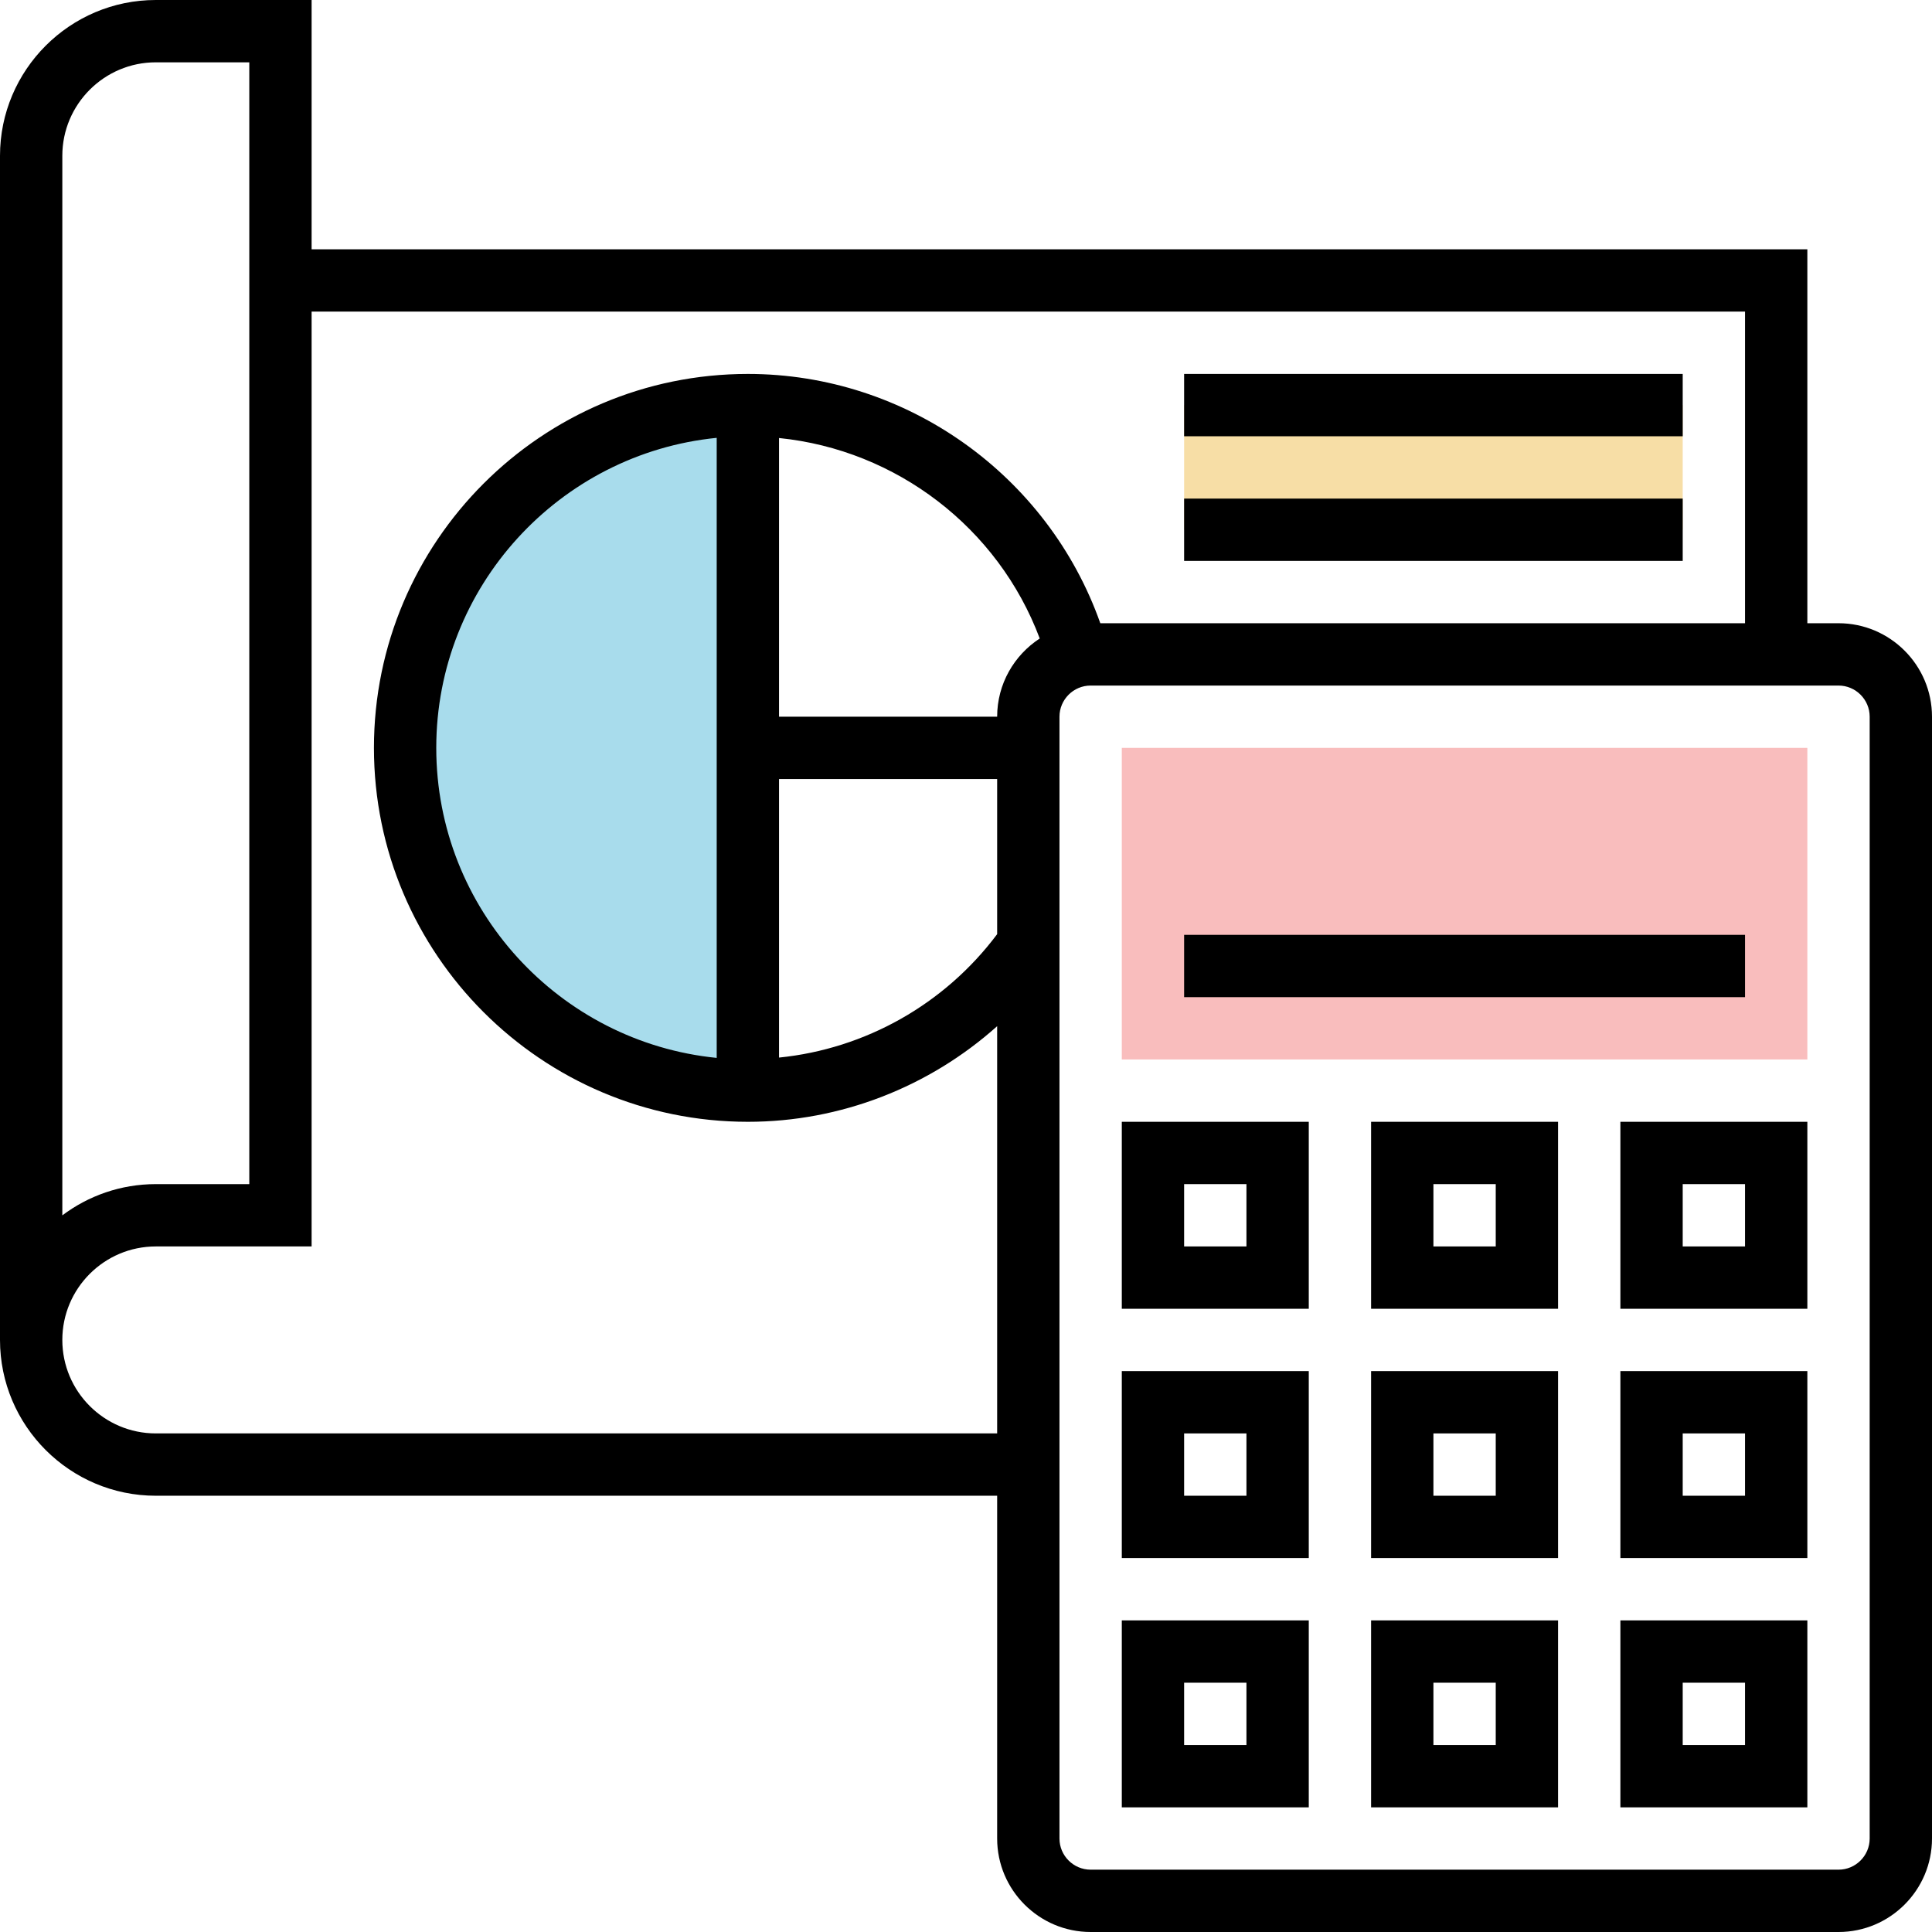 <svg width="120" height="120" viewBox="0 0 120 120" fill="none" xmlns="http://www.w3.org/2000/svg">
<path d="M25.161 46.452C25.161 58.21 34.693 67.742 46.452 67.742V25.161C34.693 25.161 25.161 34.693 25.161 46.452Z" fill="#A8DCEC"/>
<path d="M112.258 65.806H69.677V46.452H112.258V65.806Z" fill="#F9BDBD"/>
<path d="M104.516 32.903H73.548V25.161H104.516V32.903Z" fill="#F7DEA6"/>
<path d="M114.194 38.71H112.258V15.484H19.355V0H9.677C4.342 0 0 4.342 0 9.677V83.226C0 88.562 4.342 92.903 9.677 92.903H61.935V114.194C61.935 117.394 64.541 120 67.742 120H114.194C117.394 120 120 117.394 120 114.194V44.516C120 41.315 117.394 38.71 114.194 38.71ZM3.871 9.677C3.871 6.476 6.476 3.871 9.677 3.871H15.484V73.548H9.677C7.5 73.548 5.489 74.272 3.871 75.488V9.677ZM9.677 89.032C6.476 89.032 3.871 86.427 3.871 83.226C3.871 80.025 6.476 77.419 9.677 77.419H19.355V19.355H108.387V38.71H68.342C65.092 29.522 56.311 23.226 46.452 23.226C33.644 23.226 23.226 33.644 23.226 46.452C23.226 59.259 33.644 69.677 46.452 69.677C52.219 69.677 57.716 67.511 61.935 63.738V89.032H9.677ZM61.935 44.516H48.387V27.206C55.682 27.943 62.004 32.787 64.58 39.658C62.99 40.695 61.935 42.482 61.935 44.516ZM44.516 65.708C34.75 64.734 27.097 56.469 27.097 46.452C27.097 36.434 34.75 28.169 44.516 27.195V65.708ZM48.387 48.387H61.935V58.022C58.676 62.375 53.752 65.147 48.387 65.688V48.387ZM116.129 114.194C116.129 115.26 115.26 116.129 114.194 116.129H67.742C66.676 116.129 65.806 115.26 65.806 114.194V44.516C65.806 43.45 66.676 42.581 67.742 42.581H114.194C115.26 42.581 116.129 43.45 116.129 44.516V114.194Z" fill="black"/>
<path d="M100.645 112.258H112.258V100.645H100.645V112.258ZM104.516 104.516H108.387V108.387H104.516V104.516Z" fill="black"/>
<path d="M85.161 112.258H96.774V100.645H85.161V112.258ZM89.032 104.516H92.903V108.387H89.032V104.516Z" fill="black"/>
<path d="M69.677 112.258H81.29V100.645H69.677V112.258ZM73.548 104.516H77.419V108.387H73.548V104.516Z" fill="black"/>
<path d="M100.645 96.774H112.258V85.161H100.645V96.774ZM104.516 89.032H108.387V92.903H104.516V89.032Z" fill="black"/>
<path d="M85.161 96.774H96.774V85.161H85.161V96.774ZM89.032 89.032H92.903V92.903H89.032V89.032Z" fill="black"/>
<path d="M69.677 96.774H81.29V85.161H69.677V96.774ZM73.548 89.032H77.419V92.903H73.548V89.032Z" fill="black"/>
<path d="M100.645 81.29H112.258V69.677H100.645V81.29ZM104.516 73.548H108.387V77.419H104.516V73.548Z" fill="black"/>
<path d="M85.161 81.29H96.774V69.677H85.161V81.29ZM89.032 73.548H92.903V77.419H89.032V73.548Z" fill="black"/>
<path d="M69.677 81.29H81.29V69.677H69.677V81.29ZM73.548 73.548H77.419V77.419H73.548V73.548Z" fill="black"/>
<path d="M73.548 23.226H104.516V27.097H73.548V23.226Z" fill="black"/>
<path d="M73.548 30.968H104.516V34.839H73.548V30.968Z" fill="black"/>
<path d="M73.548 58.065H108.387V61.935H73.548V58.065Z" fill="black"/>
</svg>
